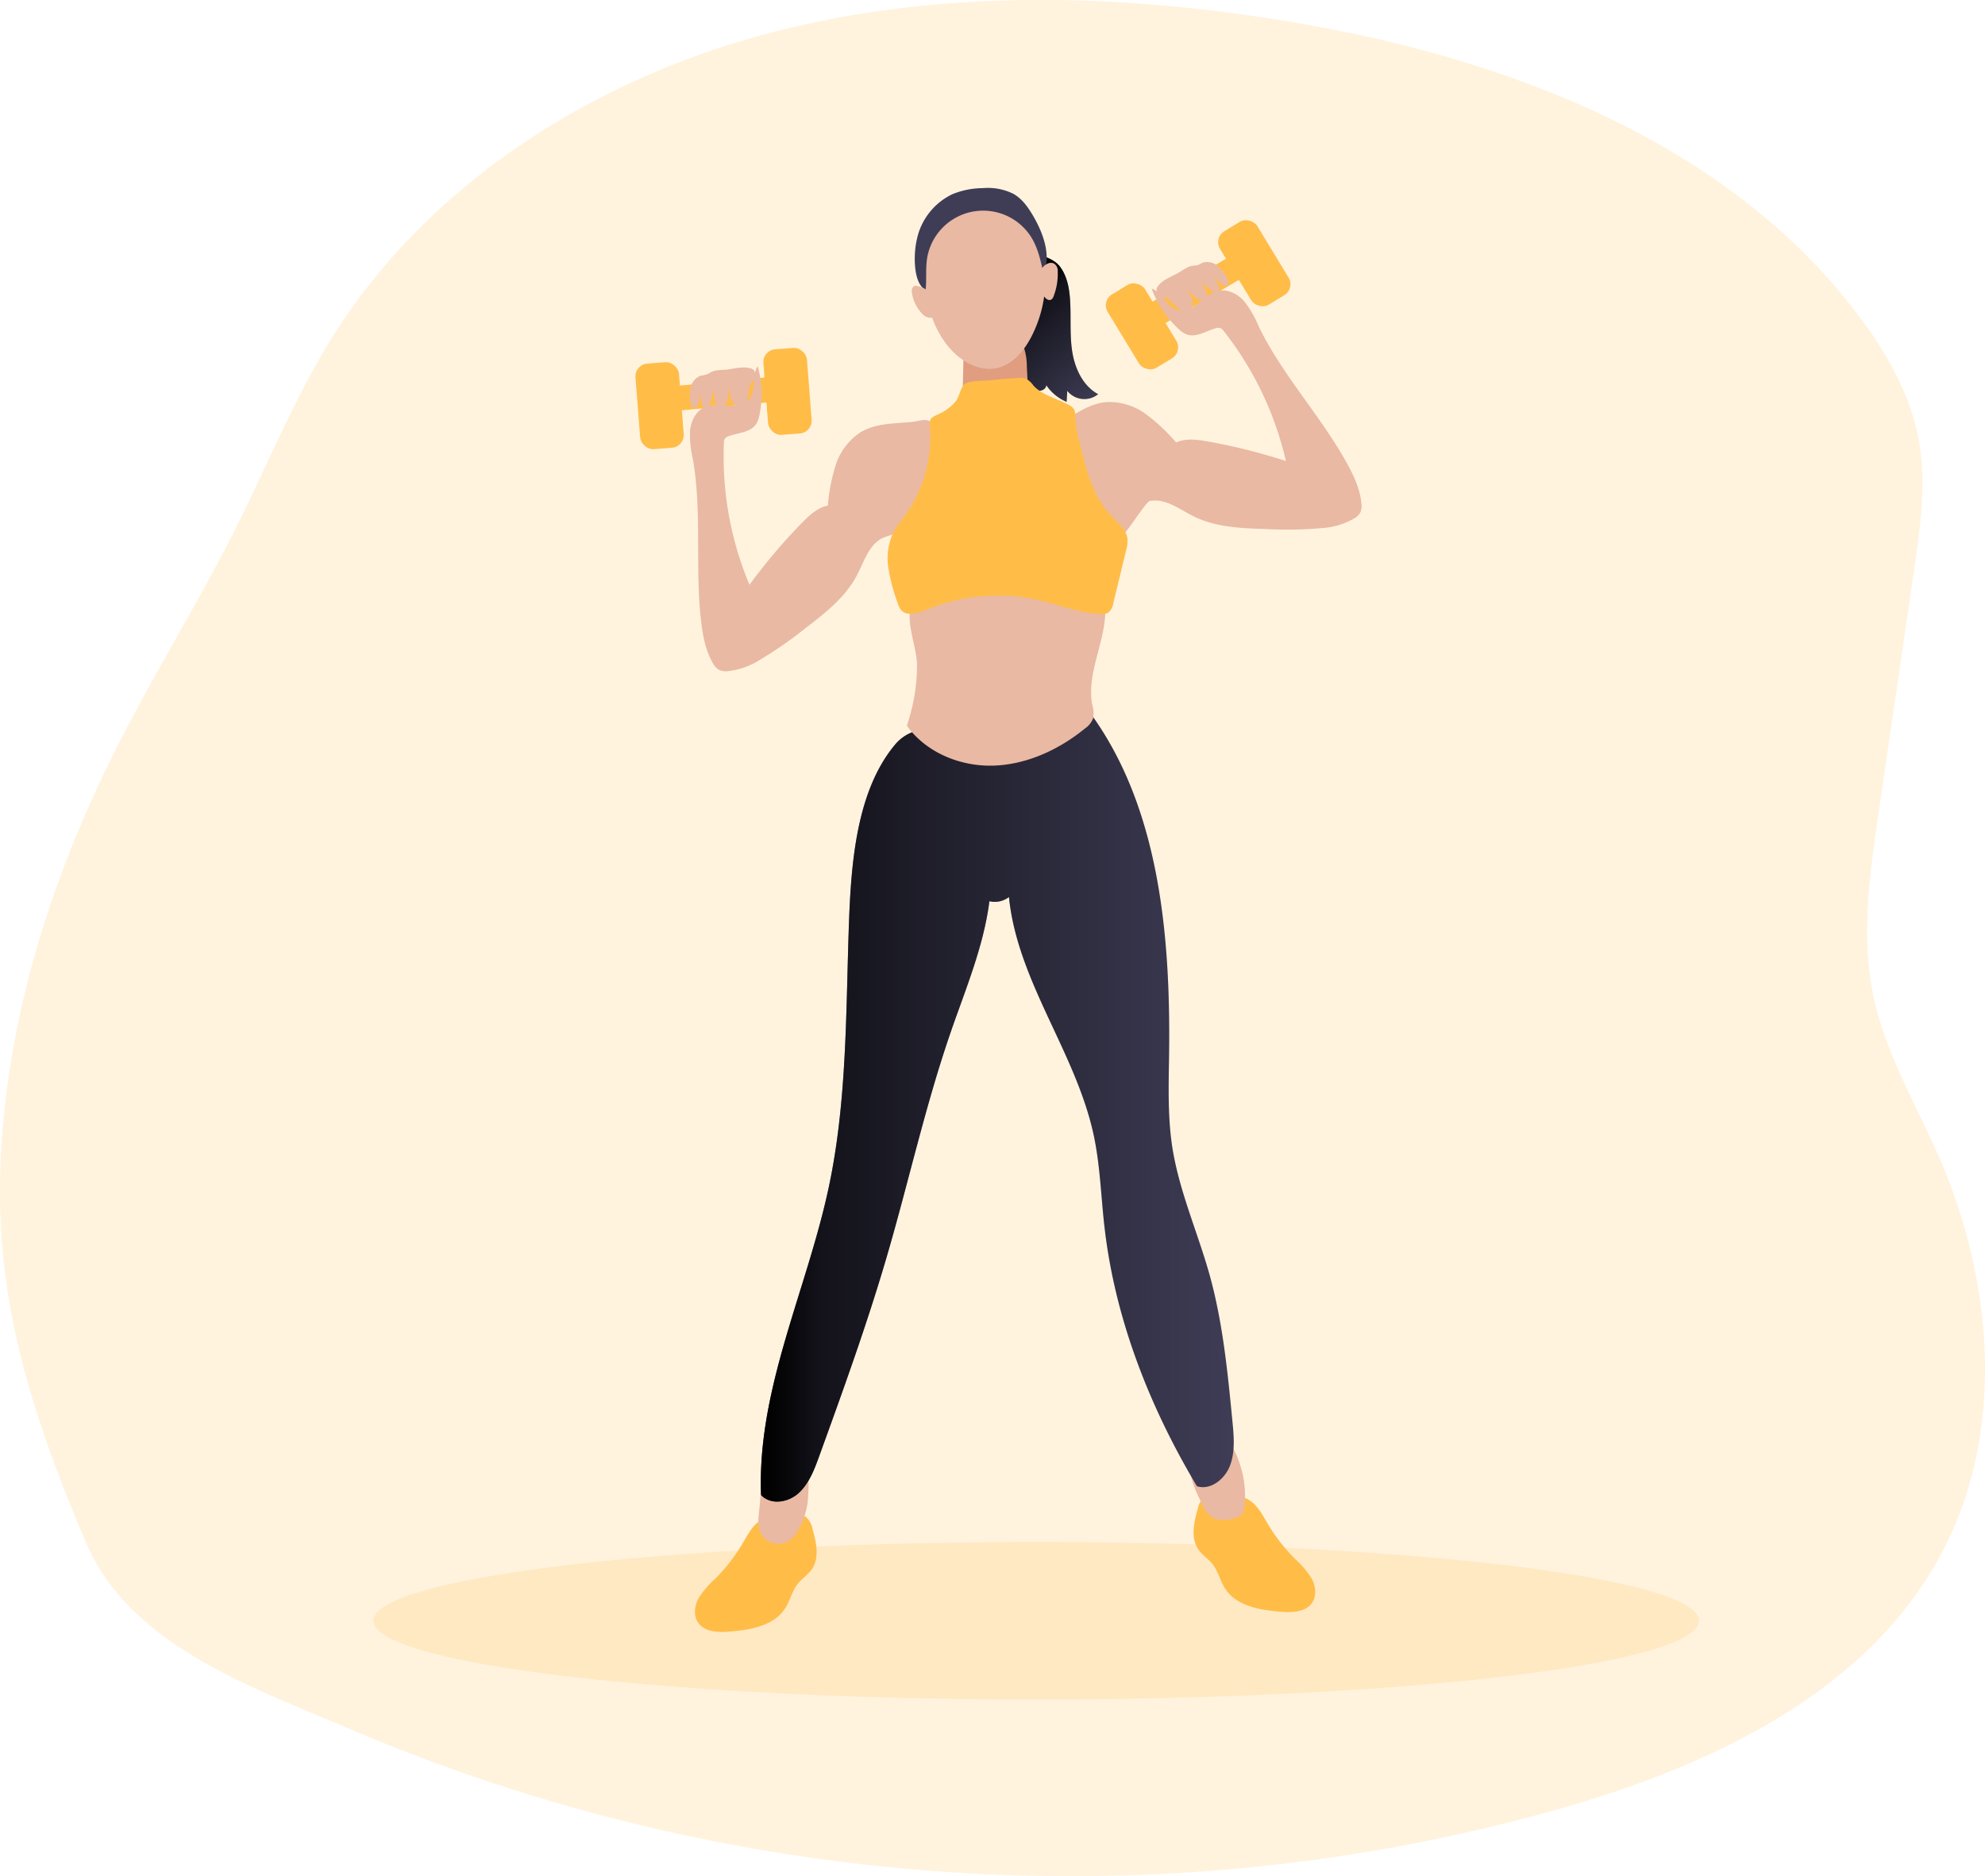 <svg data-name="Layer 1" xmlns="http://www.w3.org/2000/svg" xmlns:xlink="http://www.w3.org/1999/xlink" viewBox="0 0 524.03 495.35"><defs><linearGradient id="a" x1="297.38" y1="127.64" x2="320.02" y2="153.54" gradientUnits="userSpaceOnUse"><stop offset=".01"/><stop offset=".13" stop-opacity=".69"/><stop offset="1" stop-opacity="0"/></linearGradient><linearGradient id="b" x1="228.86" y1="341.26" x2="353.71" y2="341.26" xlink:href="#a"/></defs><path d="M410.69 477.88c40.46-11.4 82.38-30.81 102-68 16.78-31.79 13.61-71.27-.72-104.23-6.1-14-14.15-27.44-17.34-42.41-3.39-15.91-1.05-32.42 1.3-48.51l9.33-63.89c1.69-11.55 3.37-23.36 1.25-34.84-2.18-11.78-8.26-22.5-15.42-32.1-35.1-47.1-94.81-69.2-152.81-78.54-46-7.4-93.74-8.23-138.62 4.31S112.89 49.12 88.03 88.55c-10.1 16-17.21 33.75-25.7 50.71-9.86 19.71-21.59 38.43-31.52 58.1C13.54 231.54 1.72 268.9.12 307.16c-1.52 36.49 8.55 67 22.52 100 11.53 27.25 43.79 38.24 69.72 49.35a485.13 485.13 0 00202.77 38.68 470.73 470.73 0 00115.56-17.31z" fill="#ffbd48" opacity=".18" style="isolation:isolate"/><ellipse cx="273.54" cy="427.92" rx="174.98" ry="20.8" fill="#ffbd48" opacity=".18" style="isolation:isolate"/><path d="M279.65 70.19c1.93 2.38 2.58 5.54 2.81 8.59.35 4.61-.11 9.27.57 13.84s2.82 9.27 6.89 11.45a5.79 5.79 0 01-8.17-.87l-.16 2.91a12.15 12.15 0 01-5.39-4.43c0 1.16-1.56 1.8-2.64 1.38a4.86 4.86 0 01-2.29-2.51c-2.45-4.78-3.29-10.2-4.09-15.51l-1.31-8.63c-.34-2.22-.66-4.58.28-6.62 2.11-4.57 10.88-2.78 13.5.4z" fill="#3f3d56"/><path d="M307.62 119.18c1.93 2.38 2.58 5.54 2.81 8.59.35 4.61-.11 9.27.57 13.84s2.82 9.27 6.89 11.45a5.79 5.79 0 01-8.17-.87l-.16 2.91a12.15 12.15 0 01-5.39-4.43c0 1.16-1.56 1.8-2.64 1.38a4.86 4.86 0 01-2.29-2.51c-2.45-4.78-3.29-10.2-4.09-15.51l-1.31-8.63c-.34-2.22-.66-4.58.28-6.62 2.11-4.57 10.88-2.78 13.5.4z" transform="translate(-27.97 -48.99)" fill="url(#a)"/><path d="M195.9 407.74a47.59 47.59 0 01-7 9 25.38 25.38 0 00-4.47 5.2c-1.1 2-1.42 4.66-.09 6.53 1.75 2.48 5.35 2.55 8.38 2.3 5.42-.45 11.55-1.5 14.51-6.07 1.35-2.06 1.85-4.62 3.38-6.54 1.1-1.37 2.67-2.34 3.68-3.78 2.11-3 1.23-7.13.22-10.67a5.55 5.55 0 00-1.88-3.32 5.27 5.27 0 00-3.07-.6c-2.85.07-6.36 0-8.8 1.6-2.23 1.49-3.52 4.1-4.86 6.35zm138.88-5.24a48.26 48.26 0 007 9 25.17 25.17 0 014.47 5.21c1.1 2 1.42 4.65.1 6.52-1.76 2.49-5.36 2.55-8.39 2.3-5.42-.44-11.55-1.5-14.51-6.06-1.34-2.06-1.84-4.62-3.38-6.54-1.1-1.38-2.67-2.35-3.68-3.79-2.11-3-1.23-7.12-.22-10.66a5.63 5.63 0 011.88-3.33 5.28 5.28 0 013.07-.59c2.85.06 6.37 0 8.8 1.59 2.24 1.48 3.52 4.1 4.86 6.35z" fill="#ffbd48"/><path d="M317.27 397.01c.76 1.6 1.75 3.26 3.38 3.95a8.11 8.11 0 004.73 0 4.54 4.54 0 002.28-1 4.14 4.14 0 00.93-2.66 27.18 27.18 0 00-4.29-17.07c-1.7 1.11-3.39 2.25-5 3.43-1.12.8-4.18 2.3-4.75 3.56-1.06 2.29 1.73 7.68 2.72 9.79zm-116.82 1.51c-.29 2.28-.55 4.76.64 6.73a5.32 5.32 0 007.17 1.61 7.69 7.69 0 002.06-2.19 19.9 19.9 0 003-9.11 59 59 0 00-.12-9.68c0-.63-9.08 3.36-9.8 3.84-2.98 1.96-2.51 5.44-2.95 8.8z" fill="#e9b9a3"/><path d="M224.03 246.31c-.71 22.43-.57 45.09-5.21 67-5.78 27.32-19 53.45-17.9 81.42 2.58 2.72 7.15 2 9.91-.51s4.17-6.25 5.47-9.85c6.26-17.29 12.53-34.59 17.71-52.27 5.84-19.92 10.29-40.3 17.07-59.87 3.9-11.27 8.6-22.39 10.12-34.28a6.14 6.14 0 005.16-1.11c2.27 22.45 17.79 41.09 22.43 63.14 1.65 7.86 1.87 16 2.79 23.95 2.78 24.42 12 47.67 24.41 68.48 3.55 1.11 7.32-1.8 8.71-5.42s1.05-7.7.67-11.58c-1.26-13-2.53-26.12-6-38.66-3.14-11.28-8-22.05-9.86-33.66-1.27-8.1-1-16.37-.88-24.59.42-31.63-2.59-65.39-20.92-90.39a150.49 150.49 0 01-29 4.46c-8.09.44-16.91-2.6-22.48 4.1-10.71 12.89-11.66 33.39-12.2 49.64z" fill="#3f3d56"/><path d="M252 295.3c-.71 22.43-.57 45.09-5.21 67-5.78 27.32-19 53.45-17.9 81.42 2.58 2.72 7.15 2 9.91-.51s4.17-6.25 5.47-9.85c6.26-17.29 12.53-34.59 17.71-52.27 5.84-19.92 10.29-40.3 17.07-59.87 3.9-11.27 8.6-22.39 10.12-34.28a6.14 6.14 0 005.16-1.11c2.27 22.45 17.79 41.09 22.43 63.14 1.65 7.86 1.87 16 2.79 23.95 2.78 24.42 12 47.67 24.41 68.48 3.55 1.11 7.32-1.8 8.71-5.42s1.05-7.7.67-11.58c-1.26-13-2.53-26.12-6-38.66-3.14-11.28-8-22.05-9.86-33.66-1.27-8.1-1-16.37-.88-24.59.42-31.63-2.59-65.39-20.92-90.39a150.49 150.49 0 01-29 4.46c-8.09.44-16.91-2.6-22.48 4.1-10.71 12.89-11.66 33.39-12.2 49.64z" transform="translate(-27.97 -48.99)" fill="url(#b)"/><path d="M239.4 191.59c5.11 7.17 14.25 10.86 23 10.55s17.2-4.24 24-9.78a5.88 5.88 0 002.16-2.64 7.74 7.74 0 00-.22-3.72c-1.51-8.17 3.34-16.22 3.46-24.53a6.81 6.81 0 00-.66-3.43 7.47 7.47 0 00-3.14-2.62c-7.77-4.26-16.64-6.89-25.48-6.22-6.36.47-20.41 4.45-22.2 11.95-.9 3.79 1.82 10.45 1.77 14.63a49.5 49.5 0 01-2.69 15.81z" fill="#e9b9a3"/><path fill="#ffbd48" d="M324.14 68.03L303.2 80.25l3.52 5.61 20.71-12.18-3.29-5.65z"/><path d="M292.21 106.15a16.25 16.25 0 0110.28 3.18 48.32 48.32 0 018 7.49c2.55-1.15 5.49-.76 8.24-.28a152.43 152.43 0 0120.75 5.19 87.29 87.29 0 00-16.45-34.37 2.37 2.37 0 00-.73-.68 2 2 0 00-1.39 0c-2.58.75-5.19 2.55-7.69 1.6a6.79 6.79 0 01-2.07-1.41 27.2 27.2 0 01-7.12-10.7c2.8 1 3.85 4.83 6.7 5.67 2 .59 4.07-.53 5.7-1.82s3.21-2.82 5.25-3.24c2.49-.52 5.07.84 6.76 2.74a27.52 27.52 0 013.82 6.59c6.28 13 16.44 23.68 23.38 36.3 1.8 3.28 3.41 6.76 3.76 10.48a4.41 4.41 0 01-.26 2.37 4.29 4.29 0 01-1.61 1.61 19.68 19.68 0 01-8.52 2.56 104 104 0 01-14.77.25c-6.55-.2-13.32-.46-19.18-3.38-3.73-1.86-7.47-4.85-11.56-4-1 .2-6.39 8.91-7.35 9.22-2.69.9-3.15-3.26-6-3.46-3.17-.23-4.38-4.88-7.05-6.62a15.83 15.83 0 01-5.82-7.83 25.83 25.83 0 01-1.85-7.74c-.09-2.69 2-2.74 4.26-4.07 3.95-2.32 7.82-5.29 12.52-5.65z" fill="#e9b9a3"/><rect x="353.32" y="107.13" width="11.54" height="22.66" rx="3.37" transform="rotate(148.74 351.96 90.068)" fill="#ffbd48"/><rect x="323.69" y="123.79" width="11.54" height="22.66" rx="3.37" transform="rotate(148.74 322.32 106.727)" fill="#ffbd48"/><path d="M321.58 70.3a10.33 10.33 0 012.37 3.14 2.77 2.77 0 01.37 1 1 1 0 01-.36.94c-.54.36-1.24-.09-1.71-.54a21.1 21.1 0 01-2.4-2.77 17.05 17.05 0 011.94 3.49 1.31 1.31 0 010 1.19.94.94 0 01-.52.32 2.11 2.11 0 01-1.6-.47 16 16 0 01-2.77-2.55 16.76 16.76 0 011.61 3.33 1.85 1.85 0 01.15 1 1.34 1.34 0 01-1.36.91 3.13 3.13 0 01-1.62-.67 10.36 10.36 0 01-2.48-2.42c.39 1 1.13 1.72 1.46 2.69a2.79 2.79 0 01-.25 2.47 2 2 0 01-2.24.82 3.52 3.52 0 01-1.19-.85l-2-1.88a2.8 2.8 0 00-1.51-.92h-.61a1.93 1.93 0 01-1.06-.92 2.05 2.05 0 01-.49-1.2 1.68 1.68 0 01.4-.89c1.4-1.84 3.79-2.53 5.77-3.72a24.09 24.09 0 012.18-1.3 6.64 6.64 0 012.16-.43c.69-.07 1.13-.53 1.78-.74a4.32 4.32 0 013.98.97z" fill="#e9b9a3"/><path fill="#ffbd48" d="M178.96 101.86l24.13-2.31.42 6.61-23.93 2.2-.62-6.5z"/><path d="M227.13 114.16a16.29 16.29 0 00-6.49 8.58 48.74 48.74 0 00-2.1 10.74c-2.74.56-4.91 2.59-6.86 4.59a152.74 152.74 0 00-13.82 16.33 87.38 87.38 0 01-6.75-37.48 2.08 2.08 0 01.2-1 2 2 0 011.15-.79c2.52-.89 5.69-.95 7.17-3.19a6.7 6.7 0 00.85-2.35 26.91 26.91 0 00-.45-12.89c-1.7 2.44-.31 6.17-2.12 8.52-1.27 1.64-3.62 1.94-5.7 1.85s-4.25-.42-6.15.43c-2.33 1-3.63 3.64-3.89 6.17a27.78 27.78 0 00.75 7.58c2.47 14.2.48 28.82 2.21 43.12.45 3.72 1.18 7.48 3.06 10.71a4.42 4.42 0 001.6 1.77 4.25 4.25 0 002.24.36 19.43 19.43 0 008.41-2.89 105.48 105.48 0 0012.14-8.42c5.2-4 10.56-8.15 13.61-13.94 1.94-3.69 3.23-8.3 7-10a24.11 24.11 0 012.88-.92 21.61 21.61 0 007.28-4.3 19 19 0 005.89-7.38 15.87 15.87 0 00.16-9.76 25.74 25.74 0 00-3-7.36c-1.5-2.24-3.21-1.07-5.83-.82-4.54.44-9.41.29-13.44 2.74z" fill="#e9b9a3"/><path d="M254.17 102.16c-.06 2-.09 4.16.94 5.89 1.65 2.81 5.39 3.52 8.65 3.45a12 12 0 004.37-.76 5.35 5.35 0 003.1-3 8.53 8.53 0 00.25-3.19l-.4-7.74a16.32 16.32 0 00-.92-5.52 1.69 1.69 0 00-.61-.84 1.87 1.87 0 00-1-.17 104.66 104.66 0 00-10.61.88c-2.31.31-3.56.84-3.58 3.13-.07 2.6-.11 5.24-.19 7.87z" fill="#e09d80"/><path d="M249.82 90.84c3.21 4.26 8.57 7.59 13.74 6.25 3.85-1 6.66-4.35 8.54-7.85a33.25 33.25 0 001.74-27.31 17 17 0 00-4.29-6.75c-3.92-3.5-9.8-3.89-14.93-2.72-3.46.79-7.25 2.77-9.19 5.89-1.5 2.4-1.32 5.62-1.47 8.34-.45 8.39.66 17.26 5.86 24.15z" fill="#e9b9a3"/><path d="M247.54 109.45c-.8.36-1.72.74-2 1.57a3.14 3.14 0 00-.08 1.4 35.7 35.7 0 01-6.66 23.87 35.41 35.41 0 00-2.87 4.13 15.93 15.93 0 00-1.42 9.44 47.66 47.66 0 002.47 9.36 5.51 5.51 0 00.91 1.85c1.52 1.75 4.33.88 6.47 0a49.68 49.68 0 0128.39-2.94c5.91 1.22 11.6 3.66 17.62 4a3.7 3.7 0 002.14-.34 4 4 0 001.43-2.64l3.35-13.85a8.8 8.8 0 00.37-3c-.27-2.43-2.41-4.13-4.1-5.89-4.93-5.13-6.79-12.39-8.47-19.3a34.55 34.55 0 01-1.21-7.12 3.91 3.91 0 00-.33-1.92 3.28 3.28 0 00-1.25-1.08c-3.15-1.79-7-2.5-9.47-5.18a5.86 5.86 0 00-2.09-1.88 4.11 4.11 0 00-1.64-.14c-2.54.12-5.07.33-7.59.61-1.64.19-5.78 0-7 1.15-1 1-1.29 3.35-2.33 4.57a13.19 13.19 0 01-4.64 3.33z" fill="#ffbd48"/><rect x="196.33" y="144.76" width="11.54" height="22.66" rx="3.37" transform="rotate(-4.46 -440.777 490.789)" fill="#ffbd48"/><rect x="230.11" y="140.98" width="11.54" height="22.66" rx="3.37" transform="rotate(-4.46 -406.94 487.091)" fill="#ffbd48"/><path d="M182.36 102.2a10.24 10.24 0 00-.09 3.94 2.66 2.66 0 00.27 1 1 1 0 00.85.55c.64 0 .95-.79 1.07-1.43a21.26 21.26 0 00.33-3.65 16.44 16.44 0 00.47 4 1.3 1.3 0 00.69 1 .92.92 0 00.61 0 2.13 2.13 0 001-1.32 15.91 15.91 0 00.75-3.69 16.72 16.72 0 00.64 3.65 1.9 1.9 0 00.48.92 1.32 1.32 0 001.63-.06 3.1 3.1 0 00.93-1.48 10.52 10.52 0 00.6-3.42c.23 1 .09 2.06.38 3.05a2.81 2.81 0 001.64 1.85 2 2 0 002.31-.64 3.47 3.47 0 00.46-1.38l.5-2.68a2.8 2.8 0 01.69-1.63 4.22 4.22 0 00.47-.39 1.92 1.92 0 00.32-1.36 2.08 2.08 0 00-.3-1.26 1.69 1.69 0 00-.85-.49c-2.2-.67-4.55.16-6.85.35a21.41 21.41 0 00-2.53.22 6.46 6.46 0 00-2 .91 8.55 8.55 0 01-1.88.43 4.31 4.31 0 00-2.59 3.01z" fill="#e9b9a3"/><path d="M242.03 63.28a17.11 17.11 0 019.38-12 21.51 21.51 0 018.1-1.61 15 15 0 018.12 1.56c2.41 1.41 4 3.82 5.4 6.26 2.55 4.55 4.45 10.09 2.47 14.91-.71-3.38-1.44-6.84-3.26-9.78a15 15 0 00-27.46 5.39c-.48 2.83-.11 5.75-.43 8.56-3.46-1.9-3.14-9.93-2.32-13.29z" fill="#3f3d56"/><path d="M242.03 75.5a1.32 1.32 0 00-.56 0c-.52.14-.74.74-.79 1.27a10.07 10.07 0 003.1 6.4 3 3 0 001.89.74 1.1 1.1 0 00.94-.41 1.42 1.42 0 00.15-.57 9.28 9.28 0 00-1.33-5 3.48 3.48 0 00-1.24-1.65 5.82 5.82 0 00-2.16-.78zm34.52-5.89a2 2 0 011.6-.09 2.24 2.24 0 011.09 2.14 16.4 16.4 0 01-1.11 6.59 1.46 1.46 0 01-.72.91c-.65.25-1.33-.3-1.71-.83-1.67-2.32-2.56-7.06.85-8.72z" fill="#e9b9a3"/></svg>